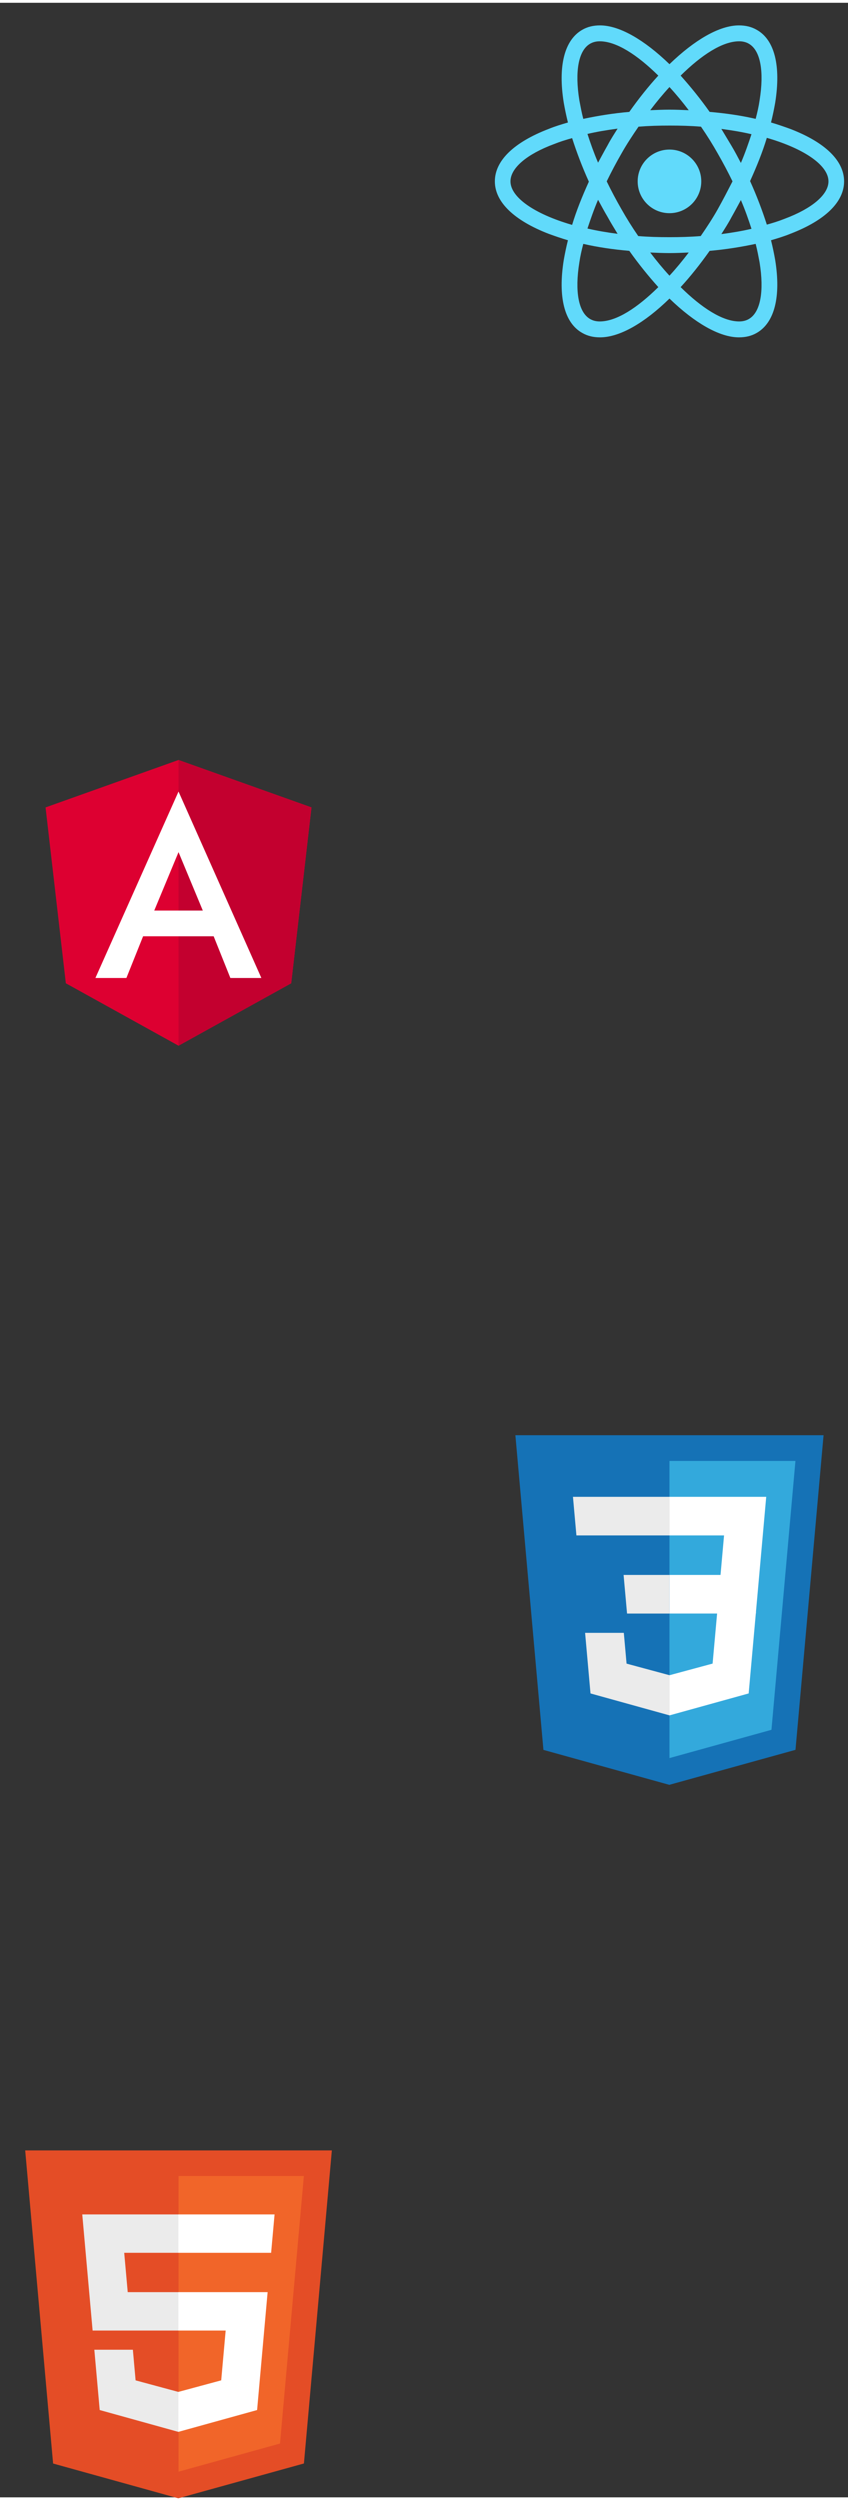 <svg width="152" height="448" viewBox="0 0 152 447" fill="none" xmlns="http://www.w3.org/2000/svg">
<rect x="0" y="0" width="152" height="447" fill="#333333" stroke="none"/>
<path d="M32 135.68L8.166 144.18L11.801 175.693L32 186.881L52.199 175.693L55.834 144.18L32 135.68Z" fill="#DD0031"/>
<path d="M32 135.68V141.363V141.338V186.881L52.199 175.693L55.834 144.18L32 135.68Z" fill="#C3002F"/>
<path d="M32 141.338L17.102 174.746H22.656L25.65 167.27H38.297L41.293 174.746H46.848L32 141.338ZM36.352 162.662H27.648L32 152.191L36.352 162.662Z" fill="white"/>
<path d="M97.407 313.061L92.38 256.676H147.62L142.588 313.053L119.967 319.324L97.407 313.061Z" fill="#1572B6"/>
<path d="M120 314.531L138.28 309.463L142.58 261.286H120V314.531Z" fill="#33A9DC"/>
<path d="M120 281.714H129.151L129.783 274.633H120V267.717H137.341L137.175 269.573L135.475 288.63H120V281.714Z" fill="white"/>
<path d="M120.041 299.674L120.011 299.683L112.309 297.604L111.817 292.088H104.876L105.844 302.947L120.01 306.878L120.041 306.869V299.674Z" fill="#EBEBEB"/>
<path d="M128.564 288.337L127.731 297.598L120.018 299.68V306.875L134.195 302.946L134.299 301.778L135.502 288.337H128.564Z" fill="white"/>
<path d="M120.024 267.717V274.633H103.32L103.181 273.079L102.866 269.573L102.701 267.717H120.024ZM120 281.715V288.631H112.396L112.257 287.077L111.942 283.571L111.777 281.715H120Z" fill="#EBEBEB"/>
<path d="M120 37.7C123.148 37.7 125.7 35.148 125.7 32C125.7 28.852 123.148 26.3 120 26.3C116.852 26.3 114.3 28.852 114.3 32C114.3 35.148 116.852 37.7 120 37.7Z" fill="#61DAFB"/>
<path d="M141.65 22.6C140.55 22.2 139.4 21.8 138.2 21.45C138.5 20.25 138.75 19.05 138.95 17.9C140 11.3 138.85 6.65 135.65 4.85C134.7 4.3 133.65 4.05 132.45 4.05C128.95 4.05 124.5 6.65 120 11C115.5 6.65 111.05 4.05 107.55 4.05C106.35 4.05 105.3 4.3 104.35 4.85C101.15 6.7 100 11.35 101.05 17.9C101.25 19.05 101.5 20.25 101.8 21.45C100.6 21.8 99.45 22.15 98.35 22.6C92.1 25 88.7 28.3 88.7 32C88.7 35.7 92.15 39 98.35 41.4C99.45 41.8 100.6 42.2 101.8 42.55C101.5 43.75 101.25 44.95 101.05 46.1C100 52.7 101.15 57.35 104.35 59.15C105.3 59.7 106.35 59.95 107.55 59.95C111.1 59.95 115.55 57.35 120 53C124.5 57.35 128.95 59.95 132.45 59.95C133.65 59.95 134.7 59.7 135.65 59.15C138.85 57.3 140 52.65 138.95 46.1C138.75 44.95 138.5 43.75 138.2 42.55C139.4 42.2 140.55 41.85 141.65 41.4C147.9 39 151.3 35.7 151.3 32C151.3 28.3 147.9 25 141.65 22.6ZM134.25 7.35C136.3 8.55 137 12.25 136.15 17.5C136 18.55 135.75 19.65 135.45 20.8C132.85 20.2 130.1 19.8 127.2 19.55C125.5 17.15 123.75 15 122 13.05C125.7 9.4 129.45 6.9 132.5 6.9C133.15 6.9 133.75 7.05 134.25 7.35ZM128.65 37C127.75 38.6 126.7 40.2 125.6 41.8C123.75 41.95 121.9 42 120 42C118.05 42 116.2 41.95 114.4 41.8C113.3 40.2 112.3 38.6 111.4 37C110.45 35.35 109.55 33.65 108.75 32C109.55 30.35 110.45 28.65 111.4 27C112.3 25.4 113.35 23.8 114.45 22.2C116.3 22.05 118.15 22 120.05 22C122 22 123.85 22.05 125.65 22.2C126.75 23.8 127.75 25.4 128.65 27C129.6 28.65 130.5 30.35 131.3 32C130.45 33.65 129.6 35.3 128.65 37ZM132.8 35.35C133.55 37.1 134.15 38.8 134.7 40.5C133 40.9 131.2 41.2 129.3 41.45C129.9 40.5 130.55 39.5 131.1 38.45C131.7 37.4 132.25 36.35 132.8 35.35ZM120 48.9C118.8 47.6 117.65 46.2 116.55 44.75C117.7 44.8 118.85 44.85 120 44.85C121.15 44.85 122.3 44.8 123.45 44.75C122.35 46.2 121.2 47.6 120 48.9ZM110.7 41.4C108.8 41.15 107 40.85 105.3 40.45C105.85 38.8 106.45 37.05 107.2 35.3C107.75 36.3 108.3 37.35 108.9 38.35C109.5 39.45 110.1 40.4 110.7 41.4ZM107.2 28.65C106.45 26.9 105.85 25.2 105.3 23.5C107 23.1 108.8 22.8 110.7 22.55C110.1 23.5 109.45 24.5 108.9 25.55C108.3 26.6 107.75 27.65 107.2 28.65ZM120 15.1C121.2 16.4 122.35 17.8 123.45 19.25C122.3 19.2 121.15 19.15 120 19.15C118.85 19.15 117.7 19.2 116.55 19.25C117.65 17.8 118.8 16.4 120 15.1ZM131.1 25.6L129.3 22.6C131.2 22.85 133 23.15 134.7 23.55C134.15 25.2 133.55 26.95 132.8 28.7C132.25 27.65 131.7 26.6 131.1 25.6ZM103.85 17.5C103 12.25 103.7 8.55 105.75 7.35C106.25 7.05 106.85 6.9 107.5 6.9C110.5 6.9 114.25 9.35 118 13.05C116.25 14.95 114.5 17.15 112.8 19.55C109.9 19.8 107.15 20.25 104.55 20.8C104.25 19.65 104.05 18.55 103.85 17.5ZM91.5 32C91.5 29.65 94.35 27.15 99.35 25.3C100.35 24.9 101.45 24.55 102.55 24.25C103.35 26.75 104.35 29.4 105.55 32.05C104.35 34.7 103.3 37.3 102.55 39.8C95.65 37.8 91.5 34.8 91.5 32ZM105.75 56.65C103.7 55.45 103 51.75 103.85 46.5C104 45.45 104.25 44.35 104.55 43.2C107.15 43.8 109.9 44.2 112.8 44.45C114.5 46.85 116.25 49 118 50.95C114.3 54.6 110.55 57.1 107.5 57.1C106.85 57.1 106.25 56.95 105.75 56.65ZM136.15 46.5C137 51.75 136.3 55.45 134.25 56.65C133.75 56.95 133.15 57.1 132.5 57.1C129.5 57.1 125.75 54.65 122 50.95C123.75 49.05 125.5 46.85 127.2 44.45C130.1 44.2 132.85 43.75 135.45 43.2C135.75 44.35 135.95 45.45 136.15 46.5ZM140.65 38.7C139.65 39.1 138.55 39.45 137.45 39.75C136.65 37.25 135.65 34.6 134.45 31.95C135.65 29.3 136.7 26.7 137.45 24.2C144.35 26.2 148.5 29.2 148.5 32C148.5 34.35 145.6 36.85 140.65 38.7Z" fill="#61DAFB"/>
<path d="M9.518 440.938L4.516 384.831H59.484L54.476 440.93L31.966 447.17L9.518 440.938Z" fill="#E44D26"/>
<path d="M32 442.4L50.189 437.357L54.468 389.418H32V442.4Z" fill="#F16529"/>
<path d="M32 410.227H22.894L22.265 403.18H32V396.299H14.745L14.909 398.145L16.601 417.109H32V410.227ZM32 428.099L31.97 428.107L24.306 426.037L23.817 420.55H16.908L17.872 431.354L31.968 435.267L32 435.259V428.099Z" fill="#EBEBEB"/>
<path d="M31.976 410.227V417.109H40.45L39.651 426.033L31.976 428.105V435.264L46.084 431.354L46.187 430.192L47.804 412.075L47.971 410.227H46.117H31.976ZM31.976 396.299V403.18H48.598L48.736 401.634L49.05 398.145L49.215 396.299H31.976Z" fill="white"/>
</svg>
